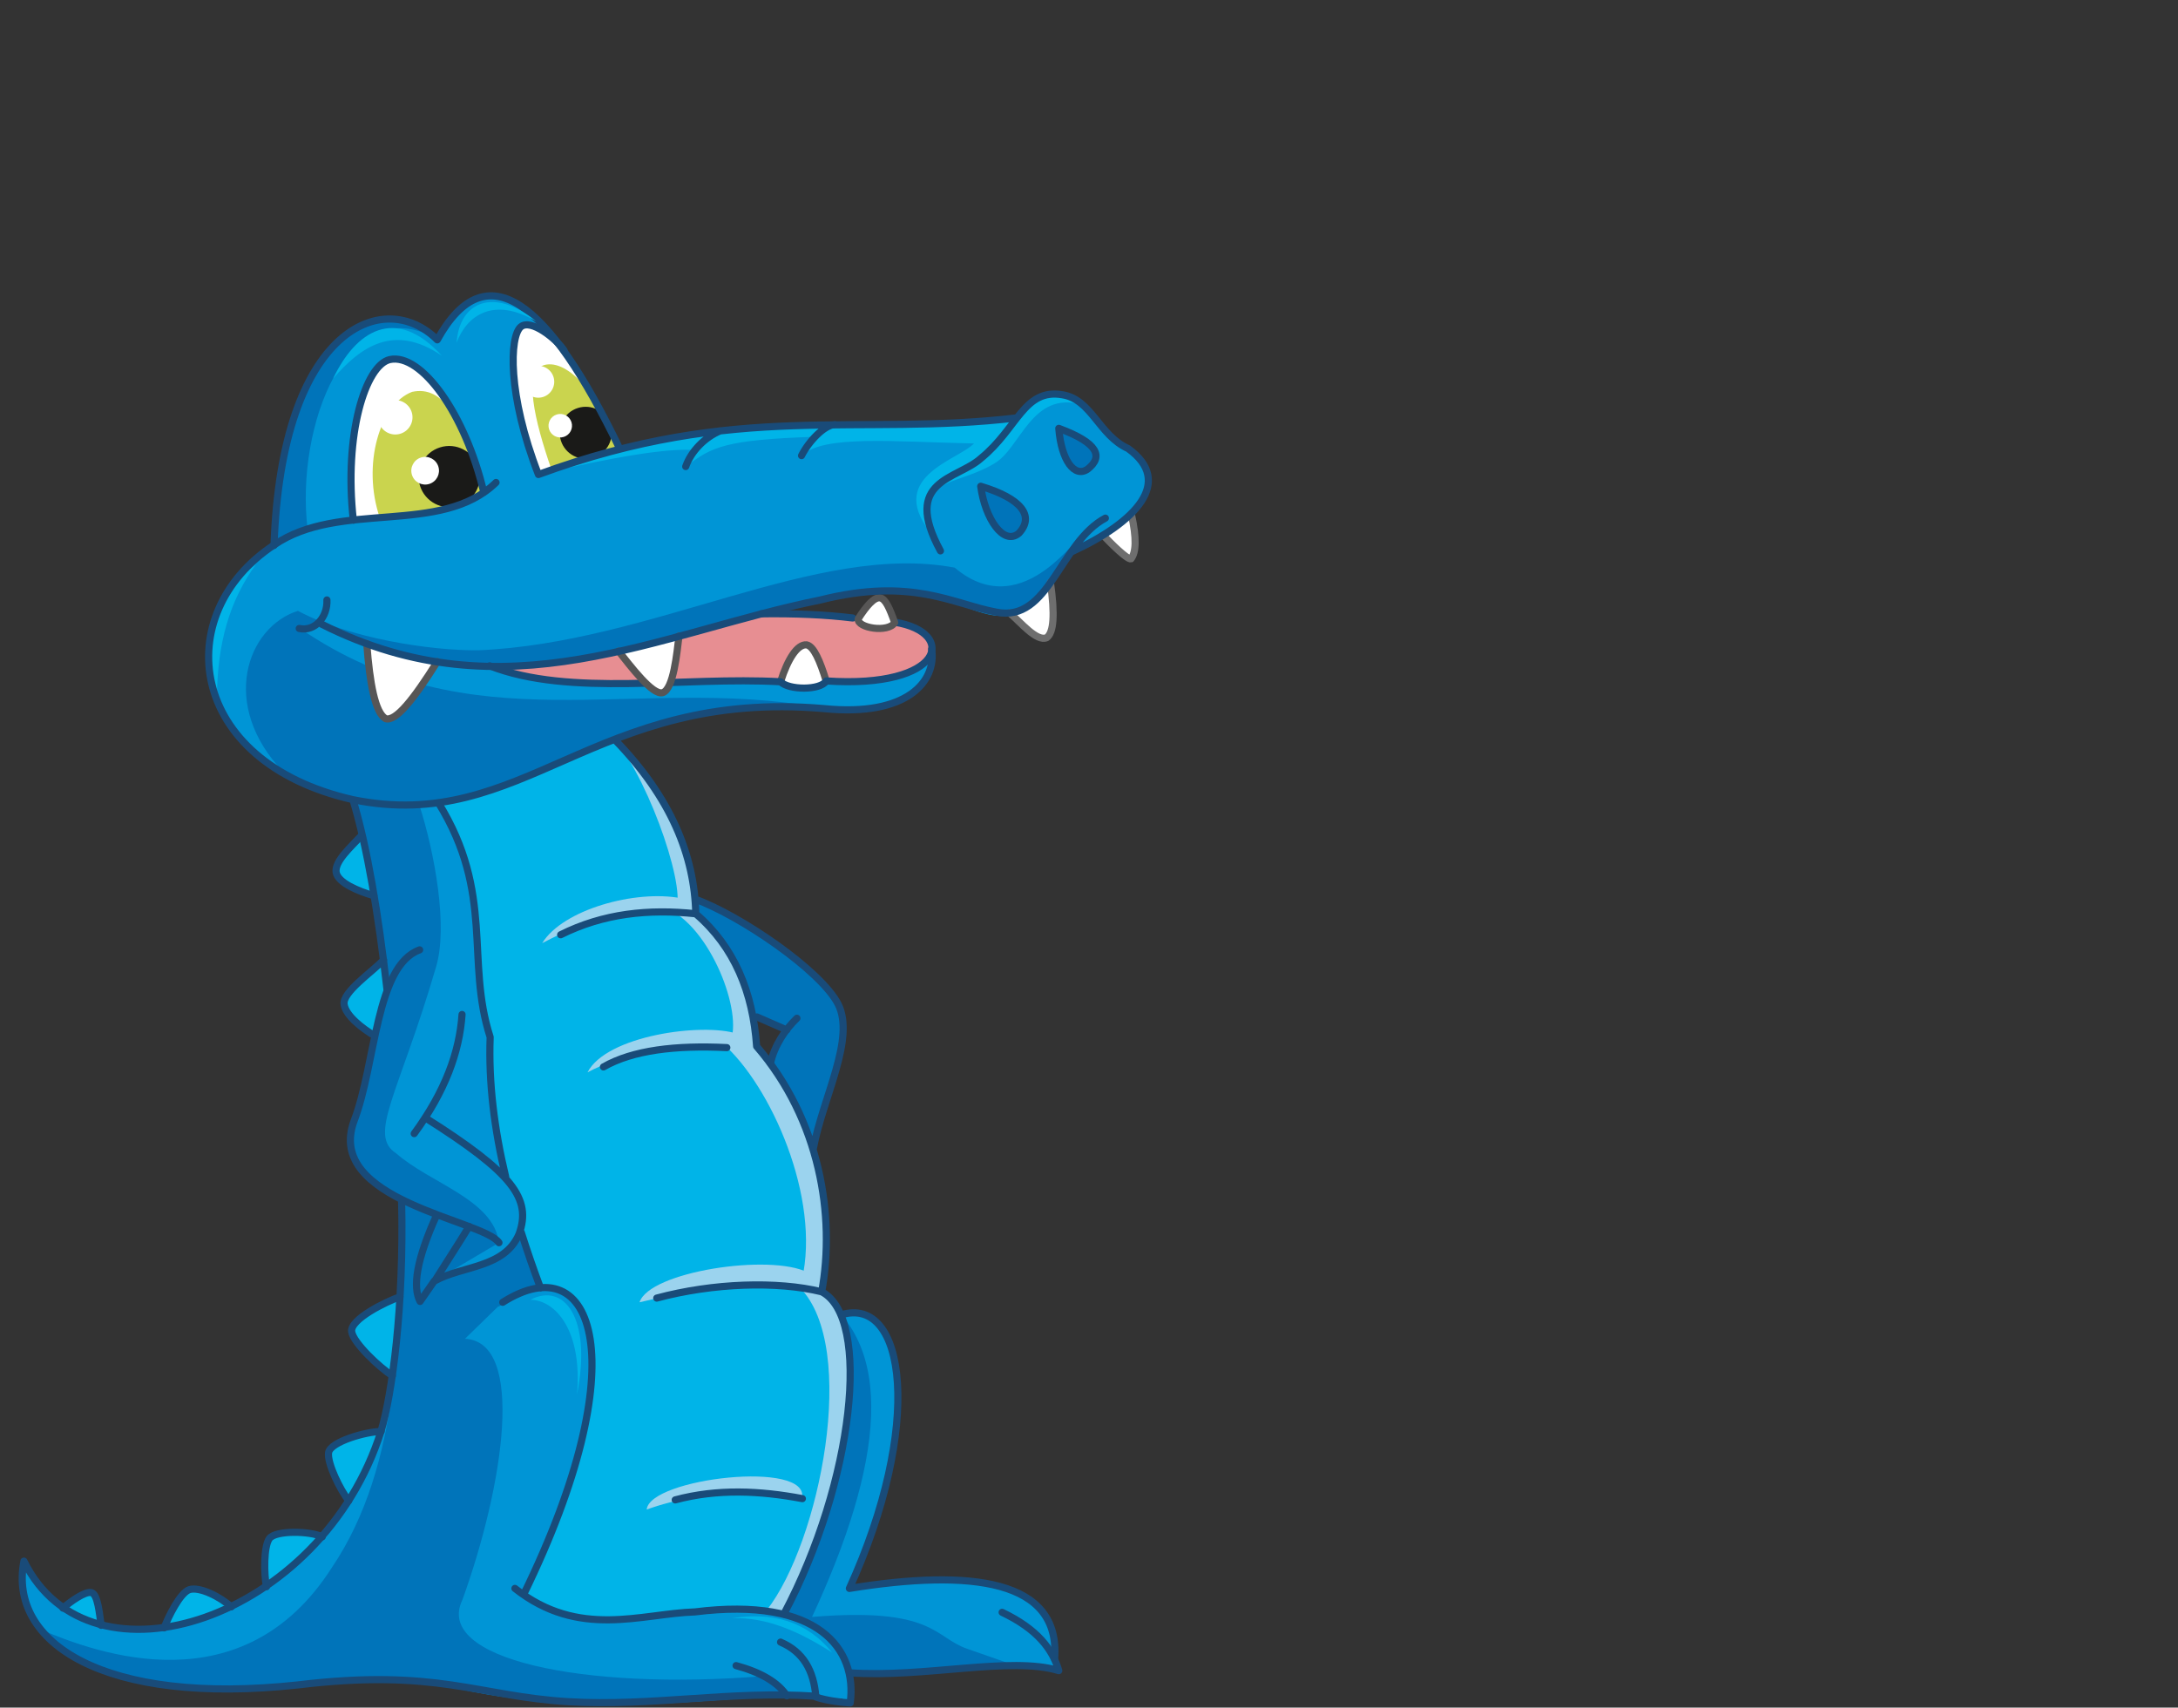 <?xml version="1.0" encoding="utf-8"?>
<!-- Generator: Adobe Illustrator 21.1.0, SVG Export Plug-In . SVG Version: 6.00 Build 0)  -->
<svg version="1.1" id="Layer_1" xmlns="http://www.w3.org/2000/svg" xmlns:xlink="http://www.w3.org/1999/xlink" x="0px" y="0px"
	 viewBox="0 0 519 407" style="enable-background:new 0 0 519 407;" xml:space="preserve">
<rect x="0" y="0" width="519" height="407" fill="#333333" stroke="none"/>
<style type="text/css">
	.st0{fill-rule:evenodd;clip-rule:evenodd;fill:#0074BA;}
	.st1{fill-rule:evenodd;clip-rule:evenodd;fill:#0095D6;}
	.st2{fill-rule:evenodd;clip-rule:evenodd;fill:#9BD3EE;}
	.st3{fill-rule:evenodd;clip-rule:evenodd;fill:#00B4E8;}
	.st4{fill-rule:evenodd;clip-rule:evenodd;fill:#FFFFFF;}
	.st5{fill-rule:evenodd;clip-rule:evenodd;fill:#CAD44E;}
	.st6{fill-rule:evenodd;clip-rule:evenodd;fill:#1A1A18;}
	.st7{fill:none;stroke:#6E6E6E;stroke-width:1.702;stroke-linecap:round;stroke-linejoin:round;stroke-miterlimit:22.926;}
	.st8{fill:none;stroke:#575656;stroke-width:1.702;stroke-linecap:round;stroke-linejoin:round;stroke-miterlimit:22.926;}
	.st9{fill-rule:evenodd;clip-rule:evenodd;fill:#F5B0B4;}
	.st10{fill-rule:evenodd;clip-rule:evenodd;fill:#E78E92;}
	.st11{fill:none;stroke:#194B79;stroke-width:1.702;stroke-linecap:round;stroke-linejoin:round;stroke-miterlimit:22.926;}
</style>
<path class="st0" d="M193.8,273.8l-10.1-20.5l3.9-7.8l-7.1-3.1l-14.6-24.6l-0.2-3.6c10.6,3.8,29.9,16.9,34.1,25
	C203.9,247.6,196.1,261.5,193.8,273.8z"/>
<path class="st1" d="M252.3,398.2l-11.7-1.2c-9.4,0.5-24.8,2.3-38.2,1.7l-15.5-13.9l13.6-71.3c19.3-3.7,16.1,34.2,2,65.2
	c31.9-5.3,50.2-1.4,49.4,17.6L252.3,398.2z"/>
<path class="st0" d="M240.8,396.6l-5.9,1.1c-12.7,1.2-23.8,1.7-37.2,1l-16.9-15.6l12.5-75.6c21.1,12.2,16.9,42,0.2,77.9
	c29.1-2.4,29.1,4.9,37,7.6L240.8,396.6z"/>
<path class="st2" d="M146.5,176.3c-17.4,3.7-28.5,9-39.1,8.6c-3.2,11-1.6,30,4,55.5c20.4,28,64,11,69.3,33.9l-1.6-1.1
	c-17.5,2.2-38.8,1.2-62.7-2c3,14.4,5.9,26.4,9.6,36.3c19.9-1.6,16,30.7-1.7,74.1c10.3,16.7,39.9-0.8,62.4,3.1
	c11.4-19.9,23.4-67.8,9-76.8c1.8-16.4,1.6-37.9-15.5-58.5c1.1-6.9-4.9-24.4-14.5-31.6C165.9,207,159.8,189.4,146.5,176.3z"/>
<path class="st3" d="M146.5,176.3c-17.4,3.7-32.9,8.8-43.5,8.4c-3.2,11,2.9,30.2,8.5,55.7l5.1,30.8c3,14.4,8.6,25.8,12.3,35.7
	c18-0.2,16.1,31.5-3.7,72.8c13.5,13.6,35,0.2,57.5,4.1c12.6-16.1,22-62.6,7.9-76.9c5.6-19-5.8-46.2-17.4-57.3
	c4.7-5-2.3-25.9-12.6-32.2C164.4,214.3,155.2,186.7,146.5,176.3z"/>
<path class="st3" d="M89.4,247l2.8-10.5l-0.8-7.6c-2.5,2.7-9.9,7.7-9.4,10.6C82.5,242.2,86.4,245.1,89.4,247z M93.5,327.9l1.8-18.7
	C79.5,316.1,81.8,317.8,93.5,327.9z M83.1,357.8l7.7-16.5c-3.5,0-12,2.4-12.5,5C77.9,348.8,81.1,355.3,83.1,357.8z M63.5,378.1
	l7.3-5.8l6-6.1c-2.9-1.4-11.1-1.6-12.6,0.4C62.8,368.5,62.8,375.2,63.5,378.1z M39.1,388l7.9-1.8l8.1-3.2c-2.6-2.4-7.6-4.9-10-4.1
	C42.9,379.8,40.2,385.2,39.1,388z M15,383.3l9.1,4.1c-0.4-2.7-0.8-7.4-2.3-7.8C20.3,379.2,16.7,381.8,15,383.3z M89.5,213.6
	l-2.9-14.9c-2.3,2.5-6.8,6.6-6.4,9.2C80.6,210.4,85.7,212.5,89.5,213.6z"/>
<path class="st1" d="M128.8,306.9c10.2-3.1,22.9,18.5-3.8,73.2c17.7,12.5,41.5-0.3,61.8,4.6c13.1,2.7,16.9,10.2,15.7,21.1l-1.9-0.9
	l-11.4-0.6c-27.7,0.7-49.5,5.7-85.9-3.1c-28.6-4.9-101.9,11.9-97.6-29c12.3,26.7,54.7,15.4,71.1-6c18.8-19.5,18.7-51.4,18.9-80
	l-8.3-12.9l4.9-37.5l-2.8-20.7l-5.3-24.5l20.3,0.7c11.9,16.5,7.7,39,12.3,55.8l0.7,16.8l3,16.5c3.9,4.4,4.9,8.9,3.1,13.6
	L128.8,306.9z"/>
<path class="st0" d="M118.9,296.2l-15.4,9.1c6.9-3.9,17.7-3.1,20.6-11.7l4.6,13.3l-10.1,4.6l-7.8,7.6c14.5,0.7,9.2,35-0.6,62.2
	c-6.9,14.1,28.6,21.7,71.8,18.2l5.4,4.6c-27.6-1.7-33.2,6.7-84.1-3c-30.1-5.2-69,13.2-93.6-12.7c13.4,5.7,48.2,18.5,69.4-14.8
	c16.6-24.5,16.4-59.1,16.6-87.7c-9.8-4.8-14.2-10.2-11.3-18.8l8.3-32.1l-3.3-19.9l-5.3-24.5l15.8,1.2c3.7,11.5,6.9,29.1,4,38.7
	c-8.9,30.4-16.3,40-9.5,44.4C102.6,282.1,117.6,285.9,118.9,296.2z"/>
<path class="st1" d="M181.4,146.3c14.2-4.6,34.6-7.3,41.8-4.2c13.5,4.7,20.2,11.2,32.1-10.5c6.2-3.1,28.2-15.4,13.6-24.7l-6.1-4.9
	c-5.5-8.5-12.7-12.7-20.4-2.4c-21.7,4.9-53.3-2.4-94.6,7.4c-18.7-39.7-34.9-44.6-43.5-26c-12.8-12.6-37.3-3-38.9,49
	c-26.4,19.1-15.3,44.8,0.4,53.2l82.7-12.7l35.7-2c23.1,1.7,37.7,1.1,38.3-13.9c-2.6,7-11.9,9-25.6,7.7c-3.9,2.5-7.5,2.5-10.9,0.2
	c-23.1-1.3-49.2,4.2-69.3-3.8L181.4,146.3z"/>
<path class="st0" d="M73.3,126.1l-8,3.8c1.5-50.2,23.6-61.5,38.9-49C82.9,68.5,70.3,101.7,73.3,126.1z M205.1,141
	c12.2-2.6,15.3,1.3,24.3,2.7c13.5,4.7,16.4,1.7,25.9-12.1c3.2-8-10.7,18.2-27.8,3.7c-32.9-6.2-72,18-113.6,19.7
	c-11.1,0.1-30.6-2.8-42.9-9.4c-12.1,3.8-18.9,22.4-3.4,38.5c42.3,26.4,75.5-21.1,127.5-15.5c-44.3-7.8-82.5,9.3-123.6-18.8l5.4-1
	l15.2,6.1l12.2,2.8l12.4,1.1C145.9,158.8,175.6,147,205.1,141z"/>
<path class="st4" d="M84.2,124c11.7-1,21.8-1.4,31.1-6.6c-6.2-22.3-14.4-32.8-22.4-31.7C85,89.1,81.8,111.2,84.2,124z"/>
<path class="st4" d="M132.4,80.9l6.9,10.2l8.4,15.8l-19.5,6.2C119.1,82.5,120,71.4,132.4,80.9z"/>
<path class="st5" d="M131.4,111.9l16.3-5c-4.7-12.5-12.3-21.4-18-19.9C124.6,88.6,127.3,100,131.4,111.9z"/>
<path class="st5" d="M90.5,123.4l16.3-2.2l8.5-3.8c-4.9-17.7-9.7-25.6-17.1-24C90.5,96.3,86.2,110.8,90.5,123.4z"/>
<ellipse transform="matrix(0.953 -0.302 0.302 0.953 -29.331 37.68)" class="st6" cx="107.1" cy="113.6" rx="7.3" ry="7.3"/>
<ellipse transform="matrix(0.953 -0.302 0.302 0.953 -29.143 35.767)" class="st4" cx="101.3" cy="112.3" rx="3.3" ry="3.3"/>
<ellipse transform="matrix(0.953 -0.302 0.302 0.953 -25.625 33.089)" class="st4" cx="94.2" cy="99.5" rx="4.1" ry="4.1"/>
<ellipse transform="matrix(0.953 -0.302 0.302 0.953 -24.637 46.966)" class="st6" cx="139.6" cy="103.2" rx="6.2" ry="6.2"/>
<ellipse transform="matrix(0.953 -0.303 0.303 0.953 -24.473 45.187)" class="st4" cx="133.5" cy="101.5" rx="2.8" ry="2.8"/>
<path class="st4" d="M250.3,138.8c-3.8,5.7-6.9,7.7-9.7,7.2c2.6,2.2,6.4,6.9,8.8,5.9C251.1,150.8,251.4,146.4,250.3,138.8z"/>
<path class="st7" d="M240.6,146.1c2.6,2.2,6.4,6.9,8.8,5.9c1.7-1.2,2-5.5,0.9-13.2"/>
<path class="st4" d="M104.1,157.7l-16.7-4.3c0.7,9.5,2,16.5,4.5,17.9C94.2,171.9,98.5,166.8,104.1,157.7z"/>
<path class="st8" d="M87.4,153.4c0.7,9.5,2,16.5,4.5,17.9c2.4,0.7,6.6-4.5,12.3-13.6"/>
<path class="st4" d="M269.5,122.5l-6.6,5c1.7,1.8,5.7,5.8,6.6,5.6C270.6,131.6,270.8,128.3,269.5,122.5z"/>
<path class="st7" d="M262.9,127.6c1.7,1.8,5.7,5.8,6.6,5.6c1.2-1.5,1.4-4.8,0.1-10.6"/>
<path class="st9" d="M116.5,158.8c26.4,0.1,44.3-8.3,66.5-12.5l21.4,1.2c-0.4,3.3,7.6,3.9,8.7,0.9c15.1,2.4,11.8,15.9-16.3,14
	c-1.4,2.3-9,2.2-10.9,0.2C162.9,161.3,135.8,166.3,116.5,158.8z"/>
<path class="st10" d="M116.5,158.8c26.4,0.1,44.3-8.3,66.5-12.5l21.4,1.2c-0.4,3.3,7.6,3.9,8.7,0.9c15.1,2.4,11.8,15.9-16.3,14
	c-1.4,2.3-9,2.2-10.9,0.2C162.9,161.3,135.8,166.3,116.5,158.8z"/>
<path class="st4" d="M186,162.5c4.2,2.1,7.8,2.1,10.9-0.2c-1.5-4.9-3-8.4-4.7-8.7C190,153.5,187.7,157.1,186,162.5z"/>
<path class="st8" d="M196.9,162.4c-1.5-4.9-3-8.4-4.7-8.7c-2.2-0.2-4.5,3.4-6.2,8.8"/>
<path class="st2" d="M175.7,246.4c-8.3-2.7-31.2,0.4-35.7,9.2c6.9-3.8,23-8.2,33.2-5.9L175.7,246.4z M192.5,303.3
	c-9-4.6-37.8-0.2-40.1,7.1c16.7-4,31.7-5.7,43.5-2.6L192.5,303.3z M154.1,359.8c14.1-5.1,28.9-4.3,37-2.7
	C193.1,347.9,154.8,352.3,154.1,359.8z M162.3,214.1c-10.9-2.1-28.2,2.7-33.1,10.7c12.2-6.4,22.1-8.9,36.1-6.6L162.3,214.1z"/>
<path class="st11" d="M189.9,242.7c-2.8,2.7-5.3,6.4-6.3,10.7 M103.5,305.3l-3.4,4.9c-1.8-3.4-0.9-9.9,4-20.7 M100,226.4
	c-10.5,3.8-10.4,27.1-15.6,40.7c-7.2,19.2,30.8,23.6,34.5,29.1 M110.1,241.8c-0.6,8.9-4,18.3-11.4,28.4 M124.2,293.7
	c1.4,4.4,2.9,8.8,4.6,13.3 M104.5,191.4c13.4,21.7,6.4,37.5,12.3,55.8c-0.4,10.9,1,22,3.7,33.3 M65.3,130
	c1.8-52.2,26.4-61.5,38.9-49c11.7-21.2,26.6-9.1,43.5,26 M203.2,147.3c-6.5-0.8-13.7-1.1-21.8-1 M213.2,148.3
	c15.1,2.4,11.8,15.9-16.3,14c-1.4,2.3-9,2.2-10.9,0.2c-23.1-1.3-50.2,3.7-69.3-3.8 M180.4,242.4l7.1,3.1 M187.5,404.2
	c-2.1-3.2-6.2-5.6-12.1-7.2 M194.5,404.5c2.2,0.8,6.1,1.3,8.1,1.4c1.7-12.8-7.5-25.4-37-21.7c-12.8,0.4-27.6,6.5-42.9-5.6
	 M119.8,310.4c21.9-13.9,32,14.3,5,69.6 M101.3,266.4c20.9,13.2,25.4,19.3,22.4,27.7c-3.5,8.2-13.4,7.5-20.1,11.2
	c2.7-4.3,5.5-8.6,8.2-13 M77.9,143c0.2,4-2.8,7.6-6.6,6.8 M55.1,383c-2.6-2.4-7.6-4.9-10-4.1c-2.2,0.8-4.9,6.3-6,9.1 M76.8,366.3
	c-2.9-1.4-11.1-1.6-12.6,0.4c-1.4,1.9-1.3,8.6-0.7,11.5 M90.8,341.2c-3.5,0-12,2.4-12.5,5c-0.4,2.5,2.8,9,4.8,11.5 M95.3,309.1
	c-3.5,1.2-11.9,5.4-11.5,8.3c0.4,2.7,6.7,8.6,9.7,10.5 M91.4,228.8c-2.5,2.7-9.9,7.7-9.4,10.6c0.4,2.7,4.3,5.7,7.3,7.5 M86,199.3
	c-2.3,2.5-6.3,6-5.9,8.6c0.4,2.5,5.2,4.5,9,5.6 M24.1,387.4c-0.4-2.7-0.8-7.4-2.3-7.8c-1.5-0.4-5.1,2.2-6.8,3.7 M238.8,384.3
	c8.4,4,12,8.8,13.5,13.9c-11.5-3.5-32.1,1.8-50,0.5"/>
<path class="st3" d="M61,134.5c-6.4,8.8-9.1,18.8-9.3,31.1C47.8,153.3,50.7,142.2,61,134.5z M79.4,90.2c6.6-7.6,14.5-13.2,25.9-5.4
	C94.2,72.6,84.7,79,79.4,90.2z M108.8,81.7c2.4-6.5,8.8-11.1,19-5.1C117.8,68.4,109.5,71.8,108.8,81.7z M241.3,99.7
	c-28.4,4.4-67.3-3.8-112.9,13.4c17.8-4.2,31-6.4,37.3-5.8l-2.2,3.9c6-4.7,9.4-6.4,30.9-7.1l-3.3,4.5c5-5,21.8-3.3,41-2.9
	c-3.9,4.1-21.8,8.1-9.5,22.3c-5.4-14.4,5-11.9,14.3-17.5c6.4-3.7,8.8-17.3,20.8-14.1C251.9,90.9,247.5,94.4,241.3,99.7z
	 M174.4,385.7c8.3-0.3,16.1,3.2,23.9,8.2C192.2,386.3,183.9,384.2,174.4,385.7z M137.5,332.4c1.3-15.1-5-22.5-11.1-22.6
	C134.4,305.6,141.1,314.1,137.5,332.4z"/>
<path class="st4" d="M161.8,151.6l-14.4,3.6c2.8,3.5,8.1,10.6,10.5,9.9C160.5,164.4,161.3,155.6,161.8,151.6z"/>
<path class="st4" d="M204.5,147.5c-0.3,2.2,7.2,3.4,8.7,0.9c-1.2-3.4-2.2-5.7-3.5-5.9C208.4,142.3,206.6,144.2,204.5,147.5z"/>
<path class="st8" d="M204.5,147.5c-0.3,2.2,7.2,3.4,8.7,0.9c-1.2-3.4-2.2-5.7-3.5-5.9C208.4,142.3,206.6,144.2,204.5,147.5z"/>
<path class="st8" d="M147.4,155.2c2.8,3.5,8.1,10.6,10.5,9.9c2.6-0.8,3.4-9.5,3.9-13.5"/>
<ellipse transform="matrix(0.953 -0.302 0.302 0.953 -21.48 43.017)" class="st4" cx="128.3" cy="91" rx="3.8" ry="3.8"/>
<path class="st11" d="M191.2,357.2c-10.1-1.9-20.2-2.4-30.3,0.3 M195.8,307.9c-10.6-2.6-25.9-2.1-39.3,1.5 M165.8,217.8
	c-11.2-1.2-22-0.1-32.2,5 M173.2,249.7c-12.2-0.6-22.4,0.6-29.4,4.6 M165.6,214.3c10.6,3.8,29.9,16.9,34.1,25
	c4.2,8.3-3.6,22.2-5.9,34.5 M146.5,176.3c13.4,13.8,19,27.7,19.3,41.5c9.2,7.9,13.6,18.7,14.5,31.6c15.1,17.5,18.8,40.5,15.5,58.5
	c11.9,6.1,7.7,45.3-9,76.8 M95.7,286.2c0.6,25.4-2.3,46.3-4.9,54.9c-14.1,44.8-69.3,63.2-85.1,31c-3.8,19.5,19.2,34.5,65.3,29.5
	c33.1-4,42.9,2.7,64.4,4c20.1,1.2,38.5-2.7,59-1.3c-0.5-6.1-3-10.6-8.4-12.9 M84.1,190.6c3.4,11.2,6.1,27.4,8.1,45.1 M118.2,115
	c-13.1,12.8-37.2,4.1-52.9,14.9c-24.9,16.4-20.9,51.7,18.8,60.7c40.7,8.3,57.3-26.5,112.3-21.7c19.9,2,26.8-6.6,25.6-14.2 M84.2,124
	c-2.3-20.4,2.9-37,8.7-38.3c7.5-1.6,18,13,22.4,31.7 M128.3,113.1c-7.4-19-6.9-32.9-4.2-35.2c2.4-2,8.4,2.8,10.3,5.6 M128.3,113.1
	c47.7-17.5,76-9,114-13.5 M171.6,102.7c-3.6,1.5-6.9,4.8-8.2,8.5 M199,101.2c-2.5,0-6.3,4-8,7.4 M224.1,131.3
	c-9.3-17.1,4-16.9,9.7-22.1c8.7-7.1,10.2-16.7,19.4-15.1c6.9,1.1,8.7,9.7,15.6,12.8c11,7.9,1.9,17.6-13.6,24.7 M263.4,123.5
	c-10.9,5.8-13.4,25-26,22.4c-10.3-1.9-20-8.4-41.9-2.9c-38.6,7.8-75,27.9-118.8,5.8 M200.4,313.4c15.5-4.8,19.7,26.3,2,65.2
	c29.1-4.7,50.4-2.1,48.9,16.8"/>
<path class="st0" d="M233.7,115.9c9.7,2.9,12.9,7.1,9.1,11.2C239.1,130.2,234.7,123.5,233.7,115.9z M252.3,102.1
	c9.5,3.5,10.6,6.8,6.9,9.7C256.1,114,252.9,109.8,252.3,102.1z"/>
<path class="st11" d="M233.7,115.9c9.7,2.9,12.9,7.1,9.1,11.2C239.1,130.2,234.7,123.5,233.7,115.9z M252.3,102.1
	c9.5,3.5,10.6,6.8,6.9,9.7C256.1,114,252.9,109.8,252.3,102.1z"/>
</svg>
